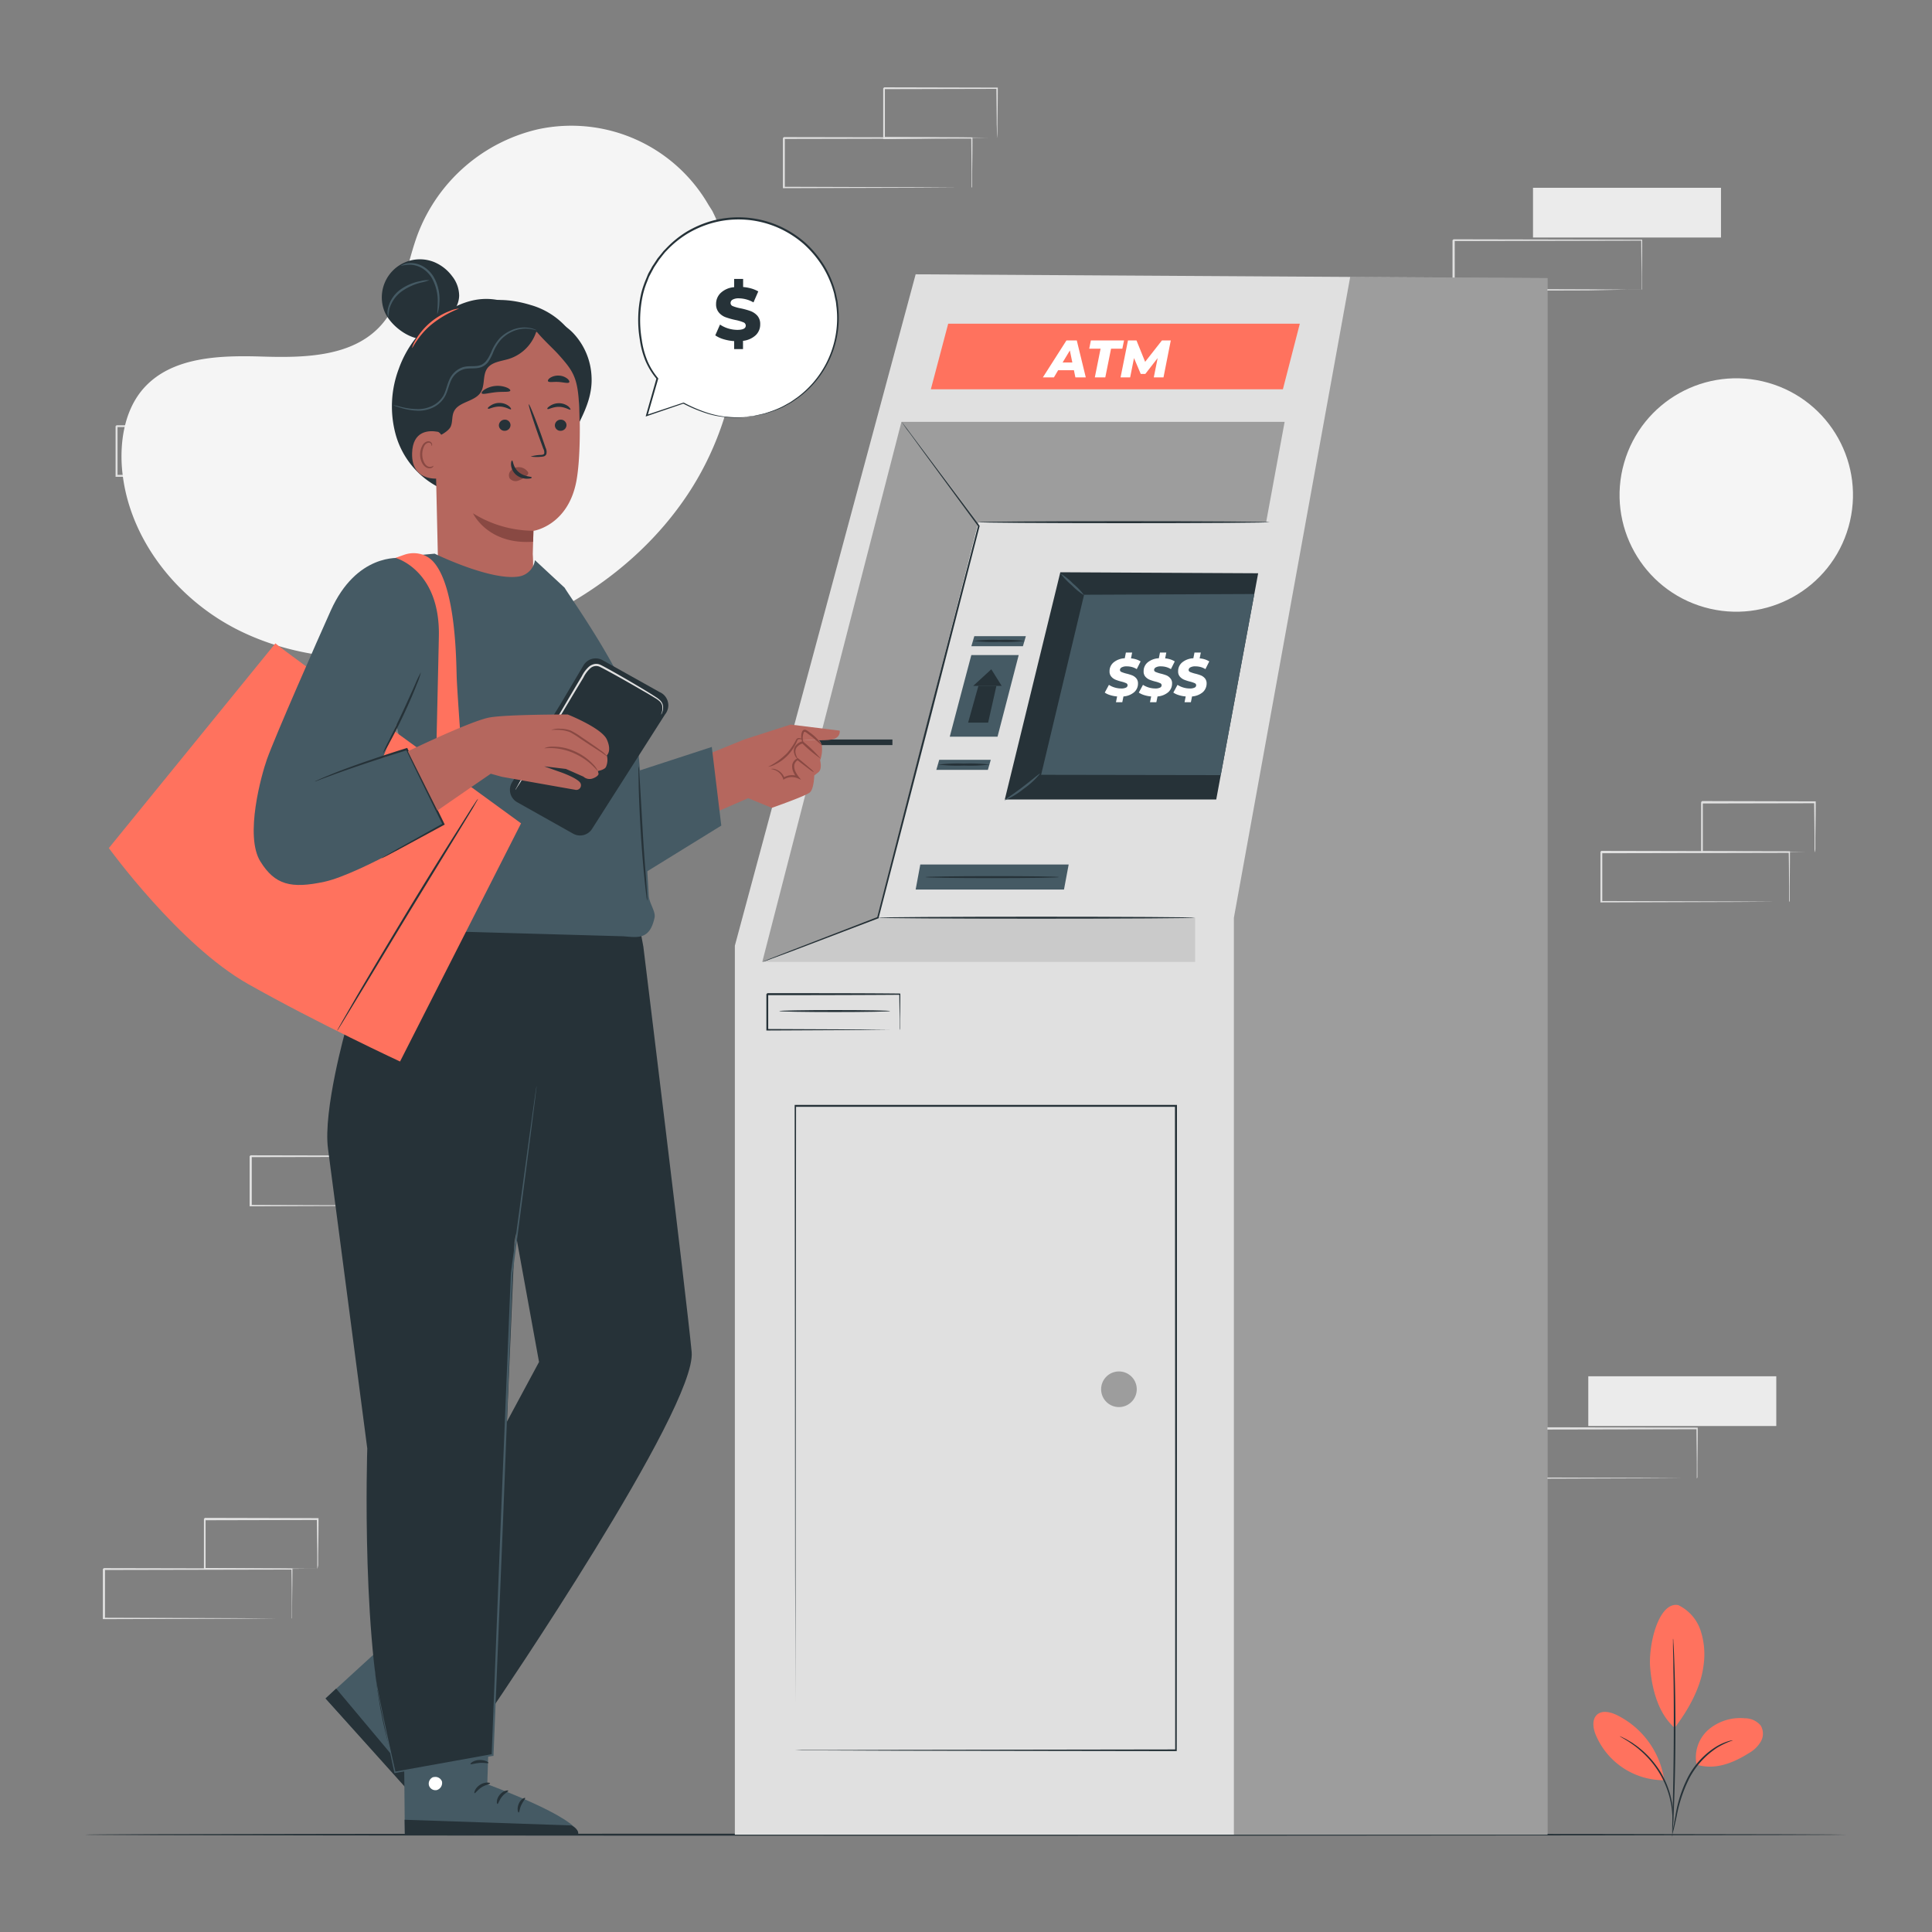 <svg xmlns="http://www.w3.org/2000/svg" viewBox="0 0 500 500"><rect x="0" y="0" width="500" height="500" fill="#808080" stroke="none"/><g id="background-complete"><path d="M463,233.44s0-.09,0-.24l0-.66c0-.6,0-1.45,0-2.53,0-2.22,0-5.41-.08-9.44l.15.15-48.65.1.25-.25h0v3.27c0,1.09,0,2.17,0,3.25v6.33l-.24-.24,34.67.11,10.23.07,2.77,0h.72l.26,0h-.22l-.7,0-2.71,0-10.18.07-34.84.11h-.24v-.24q0-3.1,0-6.33v-6.52h0l.25-.25,48.65.1h.15v.15c0,4.06-.06,7.29-.08,9.53,0,1.07,0,1.9,0,2.5v.63A.85.85,0,0,1,463,233.44Z" style="fill:#e0e0e0"></path><path d="M469.6,220.57a1.41,1.41,0,0,1,0-.25c0-.18,0-.41,0-.68,0-.63,0-1.49,0-2.58,0-2.26-.06-5.44-.1-9.36l.18.18-29.23.06.24-.24h0v6.61c0,2.15,0,4.24,0,6.24l-.23-.24,20.91.11,6.09.07,1.64,0,.59,0a3.28,3.28,0,0,1-.53,0l-1.6,0-6,.06-21.07.11h-.24v-.24c0-2,0-4.09,0-6.24v-6.61h0l.25-.25,29.23.07h.18v.18c0,4-.08,7.19-.1,9.47,0,1.07,0,1.92,0,2.54S469.61,220.58,469.6,220.57Z" style="fill:#e0e0e0"></path><rect x="50.68" y="96.72" width="48.65" height="12.87" style="fill:#ebebeb"></rect><path d="M78.76,123.15a1,1,0,0,1,0-.23v-.66c0-.61,0-1.45,0-2.53,0-2.23,0-5.42-.08-9.45l.15.15-48.65.1c.11-.11-.25.25.24-.25h0v12.85l-.24-.24,34.67.11,10.23.07,2.77,0,.72,0h.26l-.23,0h-.69l-2.71,0L65,123.29l-34.84.11h-.25V110.3h0c.5-.49.14-.14.25-.25l48.65.1h.15v.15c0,4.07-.06,7.29-.08,9.54,0,1.06,0,1.9,0,2.49,0,.26,0,.47,0,.64A1.23,1.23,0,0,1,78.76,123.15Z" style="fill:#e0e0e0"></path><rect x="85.42" y="285.66" width="48.65" height="12.87" style="fill:#ebebeb"></rect><path d="M113.5,312.09a1.17,1.17,0,0,1,0-.23v-.66c0-.61,0-1.45,0-2.54,0-2.22-.05-5.41-.08-9.44l.15.15-48.65.1c.11-.11-.25.24.24-.25h0v12.85l-.25-.24,34.68.11,10.23.07,2.77,0h.72l.26,0-.23,0h-.69l-2.72,0-10.18.07-34.84.11H64.6V299.24h0l.25-.25,48.65.1h.15v.15c0,4.06-.07,7.29-.09,9.53,0,1.07,0,1.9,0,2.5,0,.26,0,.47,0,.64A1.39,1.39,0,0,1,113.5,312.09Z" style="fill:#e0e0e0"></path><rect x="411.05" y="356.18" width="48.65" height="12.87" style="fill:#ebebeb"></rect><path d="M439.13,382.61a2.07,2.07,0,0,1,0-.23l0-.66c0-.61,0-1.45,0-2.53,0-2.23-.05-5.42-.09-9.45l.15.15-48.65.1.25-.25h0v6.52c0,2.15,0,4.26,0,6.33l-.24-.24,34.67.11,10.24.07,2.76,0,.73,0h.25s-.07,0-.22,0h-.7l-2.71,0-10.18.06-34.84.12h-.24v-.25q0-3.11,0-6.33v-6.52h0l.25-.25,48.65.1h.16v.15c0,4.07-.06,7.29-.08,9.54,0,1.06,0,1.9,0,2.49,0,.26,0,.47,0,.64S439.14,382.62,439.13,382.61Z" style="fill:#e0e0e0"></path><path d="M251.44,48.58a1,1,0,0,1,0-.23v-.66c0-.61,0-1.45,0-2.53,0-2.22-.05-5.42-.08-9.45l.15.15-48.65.1.25-.25h0V48.58l-.24-.24,34.67.11,10.23.07,2.77,0,.72,0h.26s-.07,0-.23,0l-.69,0-2.71,0-10.18.07-34.84.11h-.25V35.72h0l.25-.24,48.65.09h.15v.15c0,4.07-.06,7.29-.08,9.54,0,1.07,0,1.9,0,2.5l0,.63A1.23,1.23,0,0,1,251.44,48.58Z" style="fill:#e0e0e0"></path><path d="M258,35.71a.68.68,0,0,1,0-.24c0-.19,0-.41,0-.68,0-.64,0-1.5-.05-2.58,0-2.26-.05-5.45-.09-9.37L258,23l-29.23.07c-.23.22.3-.3.24-.25h0v6.62c0,2.16,0,4.24,0,6.24l-.24-.23,20.92.11,6.09.06,1.64,0,.59,0a3.43,3.43,0,0,1-.53,0l-1.6,0-6,.07L228.8,36h-.23v-.24c0-2,0-4.08,0-6.24V22.85h0l.25-.25,29.23.07h.18v.18c0,4-.07,7.19-.09,9.47,0,1.07,0,1.92-.05,2.54A8.58,8.58,0,0,1,258,35.71Z" style="fill:#e0e0e0"></path><path d="M75.51,418.93a2.07,2.07,0,0,1,0-.23l0-.66c0-.61,0-1.45,0-2.54,0-2.22,0-5.41-.09-9.44l.15.15-48.65.1.25-.25h0v6.52q0,3.22,0,6.33l-.24-.24,34.67.11,10.24.07,2.76,0,.73,0h.25s-.07,0-.22,0H74.6l-2.72,0-10.18.07-34.84.11h-.24V412.6c0-1.07,0-2.16,0-3.25v-3.27h0l.25-.25,48.65.1h.16v.15c0,4.07-.07,7.29-.09,9.53,0,1.07,0,1.91,0,2.5l0,.64C75.52,418.87,75.52,418.94,75.51,418.93Z" style="fill:#e0e0e0"></path><path d="M82.11,406.06s0-.09,0-.24,0-.41,0-.69c0-.63,0-1.49,0-2.58,0-2.25-.06-5.44-.1-9.36l.18.18-29.23.07.25-.25h0v3.33c0,1.11,0,2.2,0,3.28,0,2.15,0,4.24,0,6.24l-.23-.24,20.91.12,6.09.06,1.64,0,.59,0a3.28,3.28,0,0,1-.53,0l-1.59,0-6,.06-21.07.12h-.24v-.24c0-2,0-4.09,0-6.24v-6.61h0l.25-.25,29.23.07h.18v.18c0,4-.07,7.19-.1,9.47,0,1.07,0,1.92,0,2.54A6.65,6.65,0,0,1,82.11,406.06Z" style="fill:#e0e0e0"></path><rect x="396.74" y="48.6" width="48.65" height="12.87" style="fill:#ebebeb"></rect><path d="M424.82,75a1,1,0,0,1,0-.23v-.66c0-.61,0-1.45,0-2.54,0-2.22-.05-5.41-.08-9.44l.15.15-48.65.1c.11-.11-.25.24.24-.25h0V75l-.24-.24,34.67.11,10.23.07,2.77,0h.72l.26,0a.94.94,0,0,1-.23,0h-.69l-2.72,0L411,75.16l-34.84.11h-.25V62.18h0l.25-.25,48.65.1H425v.15c0,4.06-.07,7.29-.08,9.53,0,1.07,0,1.9,0,2.5,0,.26,0,.47,0,.64A1.23,1.23,0,0,1,424.82,75Z" style="fill:#e0e0e0"></path></g><g id="background-simple"><path d="M184.35,54.59l-1-1.58a41,41,0,0,0-44-19.58A43.87,43.87,0,0,0,108.11,60.6c-3,8-3.81,17.18-9.45,23.52-7.34,8.24-19.81,8.5-30.77,8.16s-23.43,0-30.73,8.23c-4.58,5.18-6,12.56-5.67,19.5,1,18.38,13.79,34.82,30.08,43s35.48,8.91,53.31,5.31c25-5,48.73-18.86,63-40.22S195.78,77.64,184.35,54.59Z" style="fill:#f5f5f5"></path><circle cx="449.32" cy="128.1" r="30.2" transform="translate(203.19 525.23) rotate(-74.12)" style="fill:#f5f5f5"></circle></g><g id="Floor"><path d="M478,474.81c0,.15-102.09.27-228,.27S22,475,22,474.81s102.06-.26,228-.26S478,474.67,478,474.81Z" style="fill:#263238"></path></g><g id="Machine"><polygon points="236.97 70.99 190.18 244.75 190.18 474.81 400.48 474.81 400.48 71.98 236.97 70.99" style="fill:#e0e0e0"></polygon><polygon points="197.28 248.93 233.29 109.18 253.21 135.23 227.16 237.5 197.28 248.93" style="fill:#e0e0e0"></polygon><polygon points="233.29 109.18 332.46 109.18 327.68 135.12 253.21 135.23 233.29 109.18" style="fill:#e0e0e0"></polygon><g style="opacity:0.3"><polygon points="197.28 248.93 233.29 109.18 253.21 135.23 227.16 237.5 197.28 248.93"></polygon></g><g style="opacity:0.3"><polygon points="233.29 109.18 332.46 109.18 327.68 135.12 253.21 135.23 233.29 109.18"></polygon></g><polygon points="227.16 237.5 309.25 237.5 327.68 135.12 253.21 135.23 227.16 237.5" style="fill:#e0e0e0"></polygon><polygon points="197.28 248.93 309.3 248.93 309.3 237.5 227.16 237.5 197.28 248.93" style="fill:#e0e0e0"></polygon><path d="M205.78,452.91l1.78,0,5.16,0,19.73-.05,71.89-.11-.2.2c0-44.9,0-103.23-.06-166.77h0l.26.26-98.56,0,.24-.24c-.05,48.88-.09,90.55-.12,120,0,14.74-.05,26.42-.06,34.43,0,4,0,7.08,0,9.17,0,1,0,1.83,0,2.37s0,.81,0,.81,0-.26,0-.78,0-1.32,0-2.34c0-2.08,0-5.15,0-9.12,0-8,0-19.66-.06-34.38,0-29.49-.07-71.21-.12-120.16v-.25H304.6v.26h0c0,63.54,0,121.87-.06,166.77v.21h-.2l-72-.11L212.64,453l-5.13,0Z" style="fill:#263238"></path><g style="opacity:0.3"><polygon points="319.33 474.81 319.33 237.5 349.43 71.67 400.48 71.98 400.48 474.81 319.33 474.81"></polygon></g><polygon points="240.9 100.75 245.39 83.78 336.39 83.78 332.01 100.75 240.9 100.75" style="fill:#FF725E"></polygon><path d="M197.28,248.93s.18-.09.53-.23l1.55-.63,6-2.34,21.77-8.42-.12.14c3.56-13.91,8.17-31.87,13.19-51.43,4.89-18.89,9.39-36.29,12.93-50l0,.17-14.45-19.65c-1.7-2.33-3-4.16-4-5.42-.43-.61-.77-1.09-1-1.43s-.33-.5-.33-.5.14.15.38.46.62.8,1.07,1.4l4,5.35L253.46,136l.06.07,0,.1c-3.51,13.7-8,31.11-12.83,50-5.06,19.55-9.7,37.5-13.3,51.4l0,.1-.1,0L205.4,246l-6,2.23-1.57.57C197.47,248.88,197.28,248.93,197.28,248.93Z" style="fill:#263238"></path><path d="M251.38,169.53c-.3,1.05-5.58,21.12-5.58,21.12h12.36l5.48-21.12Z" style="fill:#455a64"></path><polygon points="264.73 167.24 251.39 167.24 252.15 164.64 265.49 164.64 264.73 167.24" style="fill:#455a64"></polygon><path d="M265.21,165.87a43.48,43.48,0,0,1-6.67.26,43.59,43.59,0,0,1-6.67-.26,43.59,43.59,0,0,1,6.67-.26A43.48,43.48,0,0,1,265.21,165.87Z" style="fill:#263238"></path><polygon points="255.66 199.24 242.32 199.24 243.07 196.64 256.41 196.64 255.66 199.24" style="fill:#455a64"></polygon><path d="M256.14,197.87a42.11,42.11,0,0,1-6.67.26,42,42,0,0,1-6.67-.26,43.48,43.48,0,0,1,6.67-.26A43.59,43.59,0,0,1,256.14,197.87Z" style="fill:#263238"></path><polygon points="275.36 230.21 236.97 230.21 238.17 223.74 276.57 223.74 275.36 230.21" style="fill:#455a64"></polygon><path d="M274.07,227c0,.14-7.75.26-17.3.26s-17.31-.12-17.31-.26,7.75-.26,17.31-.26S274.07,226.83,274.07,227Z" style="fill:#263238"></path><polygon points="251.87 177.5 259.23 177.5 256.55 173.21 251.87 177.5" style="fill:#263238"></polygon><path d="M253.21,177.5s-2.66,9.51-2.66,9.51h5.18l2.14-9.51Z" style="fill:#263238"></path><polygon points="274.41 148.1 260.04 206.91 314.76 206.91 325.61 148.36 274.41 148.1" style="fill:#263238"></polygon><polygon points="280.56 153.92 269.44 200.52 315.93 200.6 324.61 153.73 280.56 153.92" style="fill:#455a64"></polygon><path d="M274.53,148.46a16.29,16.29,0,0,1,3.2,2.6,16.59,16.59,0,0,1,2.84,3,16.75,16.75,0,0,1-3.2-2.6A17.1,17.1,0,0,1,274.53,148.46Z" style="fill:#455a64"></path><path d="M269.17,200.21a20.55,20.55,0,0,1-4.24,3.93,20.29,20.29,0,0,1-4.94,3c-.08-.13,2.1-1.51,4.62-3.43S269.06,200.1,269.17,200.21Z" style="fill:#455a64"></path><g style="opacity:0.1"><polygon points="197.28 248.93 309.3 248.93 309.3 237.5 227.16 237.5 197.28 248.93"></polygon></g><path d="M290.24,173.91a8.42,8.42,0,0,0,1.24.41,11.62,11.62,0,0,1,1.54.47,2.73,2.73,0,0,1,1.05.76,2,2,0,0,1,.44,1.32,2.92,2.92,0,0,1-1,2.28,4.82,4.82,0,0,1-2.76,1.09l-.3,1.49h-1.64l.3-1.49a7.85,7.85,0,0,1-1.81-.35,4.86,4.86,0,0,1-1.39-.65l1.08-2a5.5,5.5,0,0,0,1.54.7,5.76,5.76,0,0,0,1.64.24,2.69,2.69,0,0,0,1.22-.22.7.7,0,0,0,.43-.62.6.6,0,0,0-.39-.54,7.19,7.19,0,0,0-1.23-.41,11.67,11.67,0,0,1-1.54-.5,2.92,2.92,0,0,1-1.06-.78,2,2,0,0,1-.45-1.36,2.92,2.92,0,0,1,1.06-2.33,4.87,4.87,0,0,1,2.88-1.06l.29-1.48H293l-.3,1.51a5.55,5.55,0,0,1,2.49.78l-1,2a4.66,4.66,0,0,0-1.22-.54,5.41,5.41,0,0,0-1.39-.18,2.53,2.53,0,0,0-1.27.26.8.8,0,0,0-.47.67A.6.6,0,0,0,290.24,173.91Z" style="fill:#fff"></path><path d="M299.1,173.91a8.64,8.64,0,0,0,1.25.41,12.1,12.1,0,0,1,1.54.47,2.77,2.77,0,0,1,1,.76,1.9,1.9,0,0,1,.44,1.32,3,3,0,0,1-1,2.28,4.88,4.88,0,0,1-2.76,1.09l-.31,1.49h-1.64l.3-1.49a8,8,0,0,1-1.81-.35,5.14,5.14,0,0,1-1.39-.65l1.08-2a6,6,0,0,0,3.19.94,2.67,2.67,0,0,0,1.21-.22.68.68,0,0,0,.43-.62.6.6,0,0,0-.39-.54,7,7,0,0,0-1.22-.41,11.87,11.87,0,0,1-1.55-.5,3,3,0,0,1-1.06-.78,2,2,0,0,1-.44-1.36,2.94,2.94,0,0,1,1.05-2.33,4.9,4.9,0,0,1,2.89-1.06l.29-1.48h1.64l-.3,1.51a5.55,5.55,0,0,1,2.49.78l-1,2a4.88,4.88,0,0,0-1.23-.54,5.35,5.35,0,0,0-1.39-.18,2.49,2.49,0,0,0-1.26.26.78.78,0,0,0-.47.67A.6.6,0,0,0,299.1,173.91Z" style="fill:#fff"></path><path d="M308,173.91a8.42,8.42,0,0,0,1.24.41,11.62,11.62,0,0,1,1.54.47,2.73,2.73,0,0,1,1.05.76,2,2,0,0,1,.44,1.32,3,3,0,0,1-1,2.28,4.88,4.88,0,0,1-2.77,1.09l-.3,1.49h-1.64l.3-1.49a7.85,7.85,0,0,1-1.81-.35,5,5,0,0,1-1.39-.65l1.08-2a5.63,5.63,0,0,0,1.54.7,5.78,5.78,0,0,0,1.65.24,2.67,2.67,0,0,0,1.21-.22.68.68,0,0,0,.43-.62.6.6,0,0,0-.39-.54,7.19,7.19,0,0,0-1.23-.41,11.67,11.67,0,0,1-1.54-.5,3,3,0,0,1-1.06-.78,2,2,0,0,1-.45-1.36,2.92,2.92,0,0,1,1.06-2.33,4.87,4.87,0,0,1,2.88-1.06l.29-1.48h1.64l-.3,1.51a5.5,5.5,0,0,1,2.49.78l-1,2a4.66,4.66,0,0,0-1.22-.54,5.41,5.41,0,0,0-1.39-.18,2.53,2.53,0,0,0-1.27.26.8.8,0,0,0-.47.67A.6.6,0,0,0,308,173.91Z" style="fill:#fff"></path><path d="M277.93,95.81h-4.08l-1.1,1.86h-2.86L276,88.1h2.67L281,97.67h-2.69Zm-.41-2-.64-3.11L275,93.82Z" style="fill:#fff"></path><path d="M284.83,90.24h-2.94l.43-2.14h8.58l-.44,2.14h-2.92l-1.49,7.43h-2.71Z" style="fill:#fff"></path><path d="M303,88.1l-1.89,9.57h-2.51l1-5-3.19,4.1h-1.19l-1.74-4.1-1,5H290l1.92-9.57h2.2l2.24,5.54,4.35-5.54Z" style="fill:#fff"></path><g style="opacity:0.3"><path d="M294.19,359.54a4.61,4.61,0,1,1-4.61-4.61A4.6,4.6,0,0,1,294.19,359.54Z"></path></g><path d="M309.25,237.5c0,.14-18.34.26-41,.26s-41-.12-41-.26,18.34-.26,41-.26S309.25,237.36,309.25,237.5Z" style="fill:#263238"></path><path d="M328.62,135.14c0,.14-16.88.26-37.71.26s-37.72-.12-37.72-.26,16.88-.26,37.72-.26S328.62,135,328.62,135.14Z" style="fill:#263238"></path><path d="M232.82,266.58a5.81,5.81,0,0,1,0-.65c0-.46,0-1.07,0-1.84,0-1.62-.05-3.92-.08-6.8l.15.16c-7.84.06-20.31.1-34.33.1.11-.11-.27.26.25-.26h0v9.27l-.26-.25,24.45.11,7.23.08,2,0,.7,0a5.13,5.13,0,0,1-.63,0l-1.91,0-7.17.07-24.63.12h-.25V262c0-.78,0-1.56,0-2.35v-2.36h0c.52-.52.15-.14.27-.26,14,0,26.49,0,34.33.1H233v.15c0,2.92-.06,5.25-.08,6.9,0,.75,0,1.35,0,1.8A2.27,2.27,0,0,1,232.82,266.58Z" style="fill:#263238"></path><path d="M230.38,261.66c0,.14-6.43.26-14.37.26s-14.36-.12-14.36-.26,6.43-.26,14.36-.26S230.38,261.51,230.38,261.66Z" style="fill:#263238"></path></g><g id="speech-bubble"><path d="M192.62,107.93c-6.06.35-10.15-.77-15.77-3.66l-9.5,3.22,2.74-9.6c-3.42-4.1-4.32-8.44-4.65-14.18a25.74,25.74,0,1,1,27.18,24.22Z" style="fill:#fff"></path><path d="M192.62,107.93a2.3,2.3,0,0,1,.45-.08l1.29-.17c.29,0,.61-.06,1-.12l1.13-.25,1.33-.3,1.46-.48a25.82,25.82,0,0,0,3.35-1.39l1.8-1c.62-.37,1.21-.83,1.85-1.26A25.51,25.51,0,0,0,216.64,83a25.32,25.32,0,0,0-.15-3.47c-.09-.59-.1-1.18-.24-1.77s-.25-1.17-.37-1.77A26.08,26.08,0,0,0,213,69.15a27.25,27.25,0,0,0-5-6,26.35,26.35,0,0,0-6.92-4.34,25.55,25.55,0,0,0-16.88-1.06,26.33,26.33,0,0,0-6.29,2.73,25.76,25.76,0,0,0-5.22,4.21l-.58.6-.52.64-1,1.28-.91,1.36-.44.67-.38.72c-.26.47-.51.95-.76,1.42s-.41,1-.61,1.47a23.31,23.31,0,0,0-1,3,30.15,30.15,0,0,0-.41,12,22.24,22.24,0,0,0,1.43,5.43,17.78,17.78,0,0,0,2.76,4.54l.08.09,0,.1c-1,3.44-1.91,6.63-2.77,9.6l-.24-.23,9.51-3.18.06,0,.06,0a37.82,37.82,0,0,0,6.37,2.7,24.31,24.31,0,0,0,5,1c1.4.12,2.47.11,3.2.11h.82a1.16,1.16,0,0,1,.28,0,23.33,23.33,0,0,1-4.31,0,23.6,23.6,0,0,1-5.09-.91,38.23,38.23,0,0,1-6.44-2.66h.12l-9.49,3.24-.33.12.09-.35q1.26-4.44,2.72-9.6l0,.19a18.62,18.62,0,0,1-2.86-4.64,22.86,22.86,0,0,1-1.47-5.53A30.79,30.79,0,0,1,166,75.68a25.78,25.78,0,0,1,1-3c.21-.5.42-1,.62-1.51s.52-1,.77-1.45l.39-.73.46-.69c.3-.46.61-.92.91-1.39l1.06-1.3.53-.66.59-.6A26.56,26.56,0,0,1,177.65,60a27.37,27.37,0,0,1,6.41-2.79,26,26,0,0,1,17.23,1.11,26.68,26.68,0,0,1,7.05,4.43,27.69,27.69,0,0,1,5.09,6.15,26.37,26.37,0,0,1,2.89,7c.13.61.25,1.21.38,1.8s.15,1.21.23,1.8a25.7,25.7,0,0,1-10.52,23.59c-.65.43-1.25.89-1.88,1.25l-1.83,1a27.16,27.16,0,0,1-3.4,1.35l-1.48.46-1.33.28-1.15.23c-.35,0-.68.07-1,.1l-1.31.11A2.49,2.49,0,0,1,192.62,107.93Z" style="fill:#263238"></path><path d="M195.62,86.71a5.74,5.74,0,0,1-3.33,1.5v2.14H190V88.28a12,12,0,0,1-2.74-.49,7.68,7.68,0,0,1-2.15-1L186.34,84a7.82,7.82,0,0,0,2.1,1,8.22,8.22,0,0,0,2.36.37c1.47,0,2.2-.37,2.2-1.1a.9.9,0,0,0-.63-.86,10.6,10.6,0,0,0-2-.59,19.31,19.31,0,0,1-2.55-.71,4.19,4.19,0,0,1-1.76-1.21,3.25,3.25,0,0,1-.74-2.24,3.89,3.89,0,0,1,1.2-2.85A5.72,5.72,0,0,1,190,74.32V72.19h2.32v2.09a11.08,11.08,0,0,1,2.11.38,8.07,8.07,0,0,1,1.81.76L195,78.26a7.85,7.85,0,0,0-3.75-1.05,3.19,3.19,0,0,0-1.66.34,1,1,0,0,0-.52.88.87.87,0,0,0,.62.81,10.75,10.75,0,0,0,2,.56,19.07,19.07,0,0,1,2.56.71A4.55,4.55,0,0,1,196,81.7a3.25,3.25,0,0,1,.74,2.24A3.82,3.82,0,0,1,195.62,86.71Z" style="fill:#263238"></path></g><g id="Plant"><path d="M434.3,415.39a11.18,11.18,0,0,1,5.81,6.59,19.78,19.78,0,0,1,.78,8.92c-.66,5.79-3.95,11.63-7.49,16.26-4.88-4.25-6-11.68-6.33-15.48-.53-6,2.17-17.19,7.23-16.29" style="fill:#FF725E"></path><path d="M439.07,456.72a9.58,9.58,0,0,1,3.09-9.1,12.69,12.69,0,0,1,9.38-2.93,5.34,5.34,0,0,1,4.11,1.85,4.08,4.08,0,0,1,.06,4.15,8.24,8.24,0,0,1-3.07,3c-4.22,2.65-8.8,4.44-13.57,3" style="fill:#FF725E"></path><path d="M432.81,474.47a6.81,6.81,0,0,1,.18-1.19c.15-.83.35-1.91.59-3.21a33.49,33.49,0,0,1,3.32-10.27,20.54,20.54,0,0,1,7.37-7.84,14,14,0,0,1,3-1.33c.37-.12.67-.17.87-.22a1,1,0,0,1,.31,0,21,21,0,0,0-4,1.85,21.3,21.3,0,0,0-7.16,7.78,36.36,36.36,0,0,0-3.39,10.13c-.3,1.35-.54,2.44-.72,3.19A5.93,5.93,0,0,1,432.81,474.47Z" style="fill:#263238"></path><path d="M433,424.08a3.65,3.65,0,0,1,.06.52c0,.39.05.88.08,1.5.07,1.29.15,3.17.22,5.49.16,4.64.27,11.05.24,18.13s-.2,13.5-.39,18.14c-.1,2.32-.19,4.2-.27,5.49,0,.61-.08,1.11-.1,1.49a2,2,0,0,1-.07.52,3,3,0,0,1,0-.52c0-.39,0-.88,0-1.5,0-1.35.07-3.21.13-5.49.11-4.64.24-11.05.27-18.13s0-13.48-.11-18.12c0-2.28-.07-4.15-.09-5.5,0-.61,0-1.11,0-1.49A1.8,1.8,0,0,1,433,424.08Z" style="fill:#263238"></path><path d="M430.63,460.24a22.39,22.39,0,0,0-12.23-16.4c-1.63-.78-3.76-1.29-5.09-.08s-1.05,3.39-.39,5.08a19.13,19.13,0,0,0,17.59,11.88" style="fill:#FF725E"></path><path d="M419.19,449.33a7.36,7.36,0,0,1,1,.45,10.93,10.93,0,0,1,1.17.63c.43.27,1,.54,1.48.93a17.25,17.25,0,0,1,1.71,1.28,22.21,22.21,0,0,1,1.81,1.65,24.78,24.78,0,0,1,3.44,4.42,24,24,0,0,1,2.27,5.13,19.89,19.89,0,0,1,.57,2.38,18.11,18.11,0,0,1,.3,2.11,16.12,16.12,0,0,1,.08,1.76,10.53,10.53,0,0,1,0,1.32,5.24,5.24,0,0,1-.13,1.13c-.09,0,.07-1.61-.21-4.17a17.92,17.92,0,0,0-.34-2.08,21.08,21.08,0,0,0-.6-2.33,23.7,23.7,0,0,0-5.62-9.4,24,24,0,0,0-1.76-1.65c-.56-.51-1.13-.92-1.65-1.31C420.62,450.08,419.15,449.41,419.19,449.33Z" style="fill:#263238"></path></g><g id="Character"><path d="M110.86,415.23,84.25,439.56l30.11,33.26c3-3.07-6.2-26.05-6.2-26.05l16.62-16.08Z" style="fill:#455a64"></path><path d="M100.29,435.18a1.84,1.84,0,0,0-2.4.47,1.76,1.76,0,0,0,.44,2.38,1.92,1.92,0,0,0,2.54-.51,1.82,1.82,0,0,0-.73-2.42" style="fill:#fff"></path><path d="M84.25,439.56,87,437l27.73,33.09s.68,2.07-.52,2.84Z" style="fill:#263238"></path><path d="M108.82,447.16c-.17.14-1-.61-2.22-.93s-2.32-.14-2.39-.34,1.09-.82,2.59-.4S109,447.06,108.82,447.16Z" style="fill:#fff"></path><path d="M110.53,452c-.12.18-1-.27-2.22-.2s-2.06.57-2.2.4.61-1.1,2.09-1.15S110.68,451.81,110.53,452Z" style="fill:#fff"></path><path d="M108.15,457.71c-.2-.14.28-1,1.71-1.46,1.26-.4,2.31.05,2.23.24s-1,.15-2,.49S108.31,457.86,108.15,457.71Z" style="fill:#fff"></path><path d="M112.47,443.32c-.21.06-.66-.89-1.55-1.75s-1.83-1.31-1.77-1.52,1.26-.05,2.3,1S112.67,443.28,112.47,443.32Z" style="fill:#fff"></path><path d="M115.7,439c-.06.06-.75-.49-1.5-1.67a10.33,10.33,0,0,1-1-2.23,9.82,9.82,0,0,1-.36-1.42,2.78,2.78,0,0,1-.06-.85.94.94,0,0,1,.79-.86,1.2,1.2,0,0,1,1,.38,2.83,2.83,0,0,1,.48.7,7.94,7.94,0,0,1,.58,1.36,7.62,7.62,0,0,1,.38,2.44,3.79,3.79,0,0,1-.46,2.21c-.12,0,0-.86-.08-2.18a9.32,9.32,0,0,0-.5-2.25,8.86,8.86,0,0,0-.57-1.22c-.23-.43-.5-.74-.74-.69s-.12,0-.15.21a2.09,2.09,0,0,0,.05.63,10.39,10.39,0,0,0,.29,1.33,12.32,12.32,0,0,0,.84,2.17A15.28,15.28,0,0,1,115.7,439Z" style="fill:#fff"></path><path d="M115.28,439c-.08,0,.21-.88,1.21-1.9a7.32,7.32,0,0,1,2-1.42,7.11,7.11,0,0,1,1.39-.49,1.89,1.89,0,0,1,1.81.3,1,1,0,0,1,.16,1.12,2.79,2.79,0,0,1-.46.72,5.11,5.11,0,0,1-3.48,1.86,3,3,0,0,1-2.22-.43,20,20,0,0,0,2.14-.1,5,5,0,0,0,3-1.79c.3-.37.47-.76.31-.86a1.26,1.26,0,0,0-1.07-.09,8.32,8.32,0,0,0-1.28.4,8.45,8.45,0,0,0-2,1.18C115.83,438.29,115.38,439,115.28,439Z" style="fill:#fff"></path><path d="M104.43,438.68l.34,36.06,44.86-.19c-.28-4.29-23.52-12.79-23.52-12.79l.73-23.11Z" style="fill:#455a64"></path><path d="M112.22,459.87A1.83,1.83,0,0,0,111,462a1.74,1.74,0,0,0,2.06,1.26,1.91,1.91,0,0,0,1.32-2.22,1.82,1.82,0,0,0-2.29-1.08" style="fill:#fff"></path><path d="M104.77,474.81l-.06-3.86,43.15,1.47s2,.87,1.77,2.28Z" style="fill:#263238"></path><path d="M126.83,461.53c0,.22-1.1.32-2.17,1s-1.65,1.63-1.85,1.55.12-1.36,1.43-2.19S126.88,461.33,126.83,461.53Z" style="fill:#263238"></path><path d="M131.55,463.45c0,.22-.9.59-1.64,1.52s-.95,1.91-1.17,1.9-.36-1.24.58-2.38S131.54,463.24,131.55,463.45Z" style="fill:#263238"></path><path d="M134.24,469.07c-.2.05-.51-1,0-2.24s1.58-1.69,1.67-1.51-.53.83-1,1.82S134.46,469.05,134.24,469.07Z" style="fill:#263238"></path><path d="M126.41,456.24c-.09.2-1.09-.1-2.33,0s-2.2.49-2.32.3.81-1,2.27-1.06S126.52,456.07,126.41,456.24Z" style="fill:#263238"></path><path d="M103.38,233s-2.86,10.06-3.19,10.78c-2.94,6.52-10.71,22.64-10.71,22.64s-5.91,21-4.59,30.88,10.16,77.56,10.16,77.56-1.74,53.64,5.82,77.51l1.4,6.33,25.29-4.49h0l5.61-132.79,15.43-87.79Z" style="fill:#263238"></path><path d="M166.5,245S177.62,335.42,179,349.88s-51.14,91.55-51.14,91.55l-22.14-26.16,33.78-62.79-11.38-62.55,15-56.43,21.29.25Z" style="fill:#263238"></path><path d="M97,432.05a16.53,16.53,0,0,0,.18,1.84c.16,1.21.45,3,.87,5.28.84,4.58,2.21,11.22,4,19.52l0,.17.17,0,25.3-4.43.2,0v-.19c.71-17.36,1.55-38.11,2.45-60.36.93-23.94,1.8-46.14,2.51-64.35v0c1.89-14.63,3.46-26.73,4.56-35.2.53-4.2.94-7.5,1.23-9.78.13-1.11.23-2,.31-2.57s.08-.88.08-.88-.07.29-.16.87-.21,1.46-.37,2.56c-.32,2.27-.77,5.57-1.36,9.77-1.14,8.46-2.78,20.55-4.76,35.17h0c-.74,18.21-1.64,40.41-2.61,64.35-.87,22.25-1.68,43-2.36,60.36l.2-.23-25.28,4.55.21.14c-1.88-8.29-3.3-14.92-4.2-19.48-.45-2.29-.78-4.05-1-5.25-.1-.6-.16-1.06-.2-1.36A4.57,4.57,0,0,0,97,432.05Z" style="fill:#455a64"></path><path d="M118.83,76.52A8.26,8.26,0,0,0,117,71.46a11.09,11.09,0,0,0-4.75-3.68,9.86,9.86,0,0,0-12.9,12.4c1.22,3.54,5.68,7.14,9.4,7.51l5.62-4.27C116.71,81.84,118.77,79.38,118.83,76.52Z" style="fill:#263238"></path><path d="M103.72,68.83s.2-.2.66-.39a5.15,5.15,0,0,1,2.1-.36,6.6,6.6,0,0,1,3,.85,7.72,7.72,0,0,1,2.75,2.73,11.55,11.55,0,0,1,1.47,6.75,9,9,0,0,1-.51,2.82c-.1,0,.07-1.1.09-2.83A12.08,12.08,0,0,0,111.78,72a7.48,7.48,0,0,0-2.52-2.57,6.64,6.64,0,0,0-2.8-.91A8.61,8.61,0,0,0,103.72,68.83Z" style="fill:#455a64"></path><path d="M100.49,82.15a4,4,0,0,1-.07-2.37A8.28,8.28,0,0,1,103.54,75a13.1,13.1,0,0,1,5.25-2.25,6.86,6.86,0,0,1,2.34-.24,14.31,14.31,0,0,1-2.25.64,14.85,14.85,0,0,0-5,2.32,8.56,8.56,0,0,0-3.08,4.4A18.9,18.9,0,0,0,100.49,82.15Z" style="fill:#455a64"></path><path d="M128.22,77.54c-5.56-.84-10.4,1.38-15,4.59a27.89,27.89,0,0,0-10,13.28,27.56,27.56,0,0,0-.7,17.46,22,22,0,0,0,11.08,13.28c7.28,3.53,16.49,2.08,22.85-2.91s9.91-13.14,10.08-21.23A26.83,26.83,0,0,0,142,86.18a20.4,20.4,0,0,0-13.77-8.64" style="fill:#263238"></path><path d="M112.79,96.69c.77-2.14.42-4.5.7-6.76.61-5,4.53-9,9.11-11,4.26-1.87,9.52-1.58,14.72,0a19.7,19.7,0,0,1,9.35,5.86,15.57,15.57,0,0,1,3.12,13.92l-25.41-3.23a28.5,28.5,0,0,1-7.59,5.19,5.26,5.26,0,0,1-2.64.47,2.38,2.38,0,0,1-2-1.59C111.9,98.57,112.46,97.62,112.79,96.69Z" style="fill:#263238"></path><path d="M138,85.9,116,91a4.14,4.14,0,0,0-3.79,4.11L113.3,143a14.89,14.89,0,0,0,3.28,9l2.16,2.68c4.93,6.12,14.66,5.32,18.21-1.69a4.84,4.84,0,0,0,.48-1.26,8.52,8.52,0,0,0,.19-1.08,34.41,34.41,0,0,0,.26-7.26c.13-4.27.17-6,.17-6s9-1.31,11.14-13c1.05-5.82,1-15.4.62-23.24C149.51,94,145,85.3,138,85.9Z" style="fill:#b5675e"></path><path d="M146.61,110a1.51,1.51,0,0,1-1.49,1.49,1.43,1.43,0,0,1-1.52-1.39,1.51,1.51,0,0,1,1.48-1.49A1.45,1.45,0,0,1,146.61,110Z" style="fill:#263238"></path><path d="M147.63,106c-.19.19-1.31-.68-2.93-.71s-2.83.76-3,.56.11-.44.64-.81a4.2,4.2,0,0,1,2.4-.69,4,4,0,0,1,2.33.81C147.56,105.59,147.73,106,147.63,106Z" style="fill:#263238"></path><path d="M132.12,110a1.5,1.5,0,0,1-1.48,1.49,1.45,1.45,0,0,1-1.53-1.39,1.52,1.52,0,0,1,1.49-1.49A1.44,1.44,0,0,1,132.12,110Z" style="fill:#263238"></path><path d="M132.24,105.92c-.19.19-1.31-.67-2.93-.7s-2.83.75-3,.55.11-.44.64-.8a4.05,4.05,0,0,1,2.4-.69,3.92,3.92,0,0,1,2.33.8C132.17,105.48,132.34,105.84,132.24,105.92Z" style="fill:#263238"></path><path d="M137.33,118.15a11.06,11.06,0,0,1,2.64-.42c.41,0,.81-.11.88-.39a2.07,2.07,0,0,0-.25-1.23c-.37-1-.75-2.07-1.16-3.18-1.6-4.52-2.76-8.23-2.58-8.3s1.64,3.55,3.25,8.08l1.1,3.19a2.35,2.35,0,0,1,.18,1.63,1,1,0,0,1-.69.59,2.74,2.74,0,0,1-.7.09A10,10,0,0,1,137.33,118.15Z" style="fill:#263238"></path><path d="M138.05,137.36a29.84,29.84,0,0,1-15.64-4.52s3.78,8.21,15.56,7.36Z" style="fill:#894943"></path><path d="M136.56,122.05a2.91,2.91,0,0,0-2.6-1.14,2.65,2.65,0,0,0-1.86,1,1.7,1.7,0,0,0-.17,1.93,2,2,0,0,0,2.12.58,6.22,6.22,0,0,0,2.1-1.2,1.75,1.75,0,0,0,.47-.47.55.55,0,0,0,0-.6" style="fill:#894943"></path><path d="M132.53,119.18c.27,0,.23,1.75,1.71,3s3.36,1.12,3.37,1.37-.42.33-1.22.34a4.43,4.43,0,0,1-2.81-1,3.78,3.78,0,0,1-1.32-2.54C132.21,119.6,132.41,119.16,132.53,119.18Z" style="fill:#263238"></path><path d="M132.06,101.11c-.16.44-1.78.2-3.68.39s-3.46.68-3.71.28c-.1-.2.17-.6.8-1a6.45,6.45,0,0,1,5.63-.5C131.79,100.55,132.14,100.91,132.06,101.11Z" style="fill:#263238"></path><path d="M147.31,98.94c-.29.36-1.4,0-2.75-.09s-2.48.2-2.73-.19c-.12-.19.07-.56.58-.9a3.81,3.81,0,0,1,2.24-.55,3.71,3.71,0,0,1,2.17.78C147.29,98.38,147.44,98.76,147.31,98.94Z" style="fill:#263238"></path><path d="M108.67,93.35c2.17-6.78,12-16.14,19.12-15.64l11.33,6.83a10.92,10.92,0,0,1-7.44,8.35c-2,.61-4.42.77-5.61,2.5s-.52,4.32-1.65,6.13c-1.58,2.52-5.87,2.39-7,5.11-.52,1.19-.25,2.61-.79,3.79-.72,1.57-4.7,3.56-6.35,3s-1.64-3.32-2.18-4.79a7.86,7.86,0,0,1-.23-5.22C108.55,100.12,107.64,96.58,108.67,93.35Z" style="fill:#263238"></path><path d="M115.09,114.85c0-.88-1-3-1.82-3.11-2.3-.41-6.46-.31-6.62,5.55-.22,8,7.87,6.57,7.89,6.34S115,117.87,115.09,114.85Z" style="fill:#b5675e"></path><path d="M112.18,120.53s-.15.1-.39.2a1.37,1.37,0,0,1-1,0c-.84-.33-1.51-1.69-1.51-3.14a4.69,4.69,0,0,1,.44-2,1.64,1.64,0,0,1,1.08-1,.71.71,0,0,1,.81.41c.11.22.05.38.09.4s.18-.13.12-.46a.94.94,0,0,0-.3-.52,1.09,1.09,0,0,0-.77-.22,2,2,0,0,0-1.49,1.2,4.82,4.82,0,0,0-.54,2.22c0,1.62.79,3.15,1.94,3.51a1.48,1.48,0,0,0,1.28-.17C112.16,120.73,112.2,120.55,112.18,120.53Z" style="fill:#894943"></path><path d="M136.75,82.16c.8,3.24,5.82,7.33,8,9.83,4.24,4.76,5.09,6.35,5.24,17.17,1.89-3.77,3.32-7.46,3.1-11.67a17.47,17.47,0,0,0-4.85-11.39,13.58,13.58,0,0,0-11.53-3.94" style="fill:#263238"></path><path d="M101.76,104.85a14.54,14.54,0,0,1,1.77.39,18.21,18.21,0,0,0,4.82.64,8.34,8.34,0,0,0,3.23-.72,6.67,6.67,0,0,0,3-2.5c.79-1.18,1-2.81,1.7-4.37A5.87,5.87,0,0,1,119.88,95c1.62-.43,3.21,0,4.55-.53s2.08-2,2.68-3.31a11.89,11.89,0,0,1,2.23-3.64,9.38,9.38,0,0,1,2.9-2,8.15,8.15,0,0,1,4.88-.64,6.08,6.08,0,0,1,1.31.38,1.59,1.59,0,0,1,.43.21c0,.06-.62-.21-1.76-.36a8.31,8.31,0,0,0-4.72.8,9.08,9.08,0,0,0-2.74,2,11.56,11.56,0,0,0-2.1,3.53,12.52,12.52,0,0,1-1.1,2.07A4,4,0,0,1,124.6,95c-1.53.56-3.13.15-4.59.56a5.35,5.35,0,0,0-3.32,3c-.65,1.43-.9,3.12-1.77,4.42a7,7,0,0,1-3.18,2.63,8.73,8.73,0,0,1-3.38.69,17.07,17.07,0,0,1-4.88-.83c-.56-.17-1-.32-1.29-.43S101.75,104.87,101.76,104.85Z" style="fill:#455a64"></path><path d="M106.63,90.06a7.28,7.28,0,0,1,1-2.2,17.61,17.61,0,0,1,8.85-7.41,7,7,0,0,1,2.34-.59,26.56,26.56,0,0,0-7,4C108.29,86.69,106.79,90.16,106.63,90.06Z" style="fill:#FF725E"></path><polygon points="192.6 191.38 159.64 204.77 160.9 220.79 194.71 206.09 197.65 197.7 192.6 191.38" style="fill:#b5675e"></polygon><polygon points="184.21 193.31 186.67 213.66 165.97 226.44 164.12 199.86 184.21 193.31" style="fill:#455a64"></polygon><path d="M146.14,152.12c.7,1.39,16.43,23.32,18.05,33.56,1.09,6.89,2.86,30.57,3.7,46.08.11,2,1.85,4.13,1.51,5.72-1.23,5.71-4.2,5.16-8.05,4.83l-43-1.22L99.24,243.2l9.57-28.54s-8.26-37.52-9.57-38.68S104.73,144,104.73,144l7.76-.71s14.39,7.05,21.72,5.92a5,5,0,0,0,4.23-4.24Z" style="fill:#455a64"></path><polyline points="211.07 192.83 211.07 191.38 230.96 191.38 230.96 192.83" style="fill:#263238"></polyline><path d="M192.6,191.38l12-3.86,12.71,1.57s.35,1.82-2,2.29-7.76,0-7.76,0-.11,6.16-7.44,7.9l-4.76.58Z" style="fill:#b5675e"></path><path d="M211.79,191.58s.54-.08.9,1.45a7.93,7.93,0,0,1-.45,3.73s.62,2.28-.45,3.1l-1.06.82s-.07,3.46-1.13,4.39-9.85,4-9.85,4l-6.65-2.72,2.53-7.39,10.51-6.52,1.45-1.05Z" style="fill:#b5675e"></path><path d="M210.67,199.86a5.92,5.92,0,0,1-1.26-.82c-.76-.56-1.84-1.38-3.1-2.36l.25,0a1.87,1.87,0,0,0-1,1.32,3.2,3.2,0,0,0,.42,1.9,7.63,7.63,0,0,0,.7,1.1l.64.8-.94-.4a3.79,3.79,0,0,0-3.39.24l-.24.15-.09-.27a3.57,3.57,0,0,0-2-2.17c-.68-.3-1.12-.29-1.12-.35a2,2,0,0,1,1.22.11,3.7,3.7,0,0,1,2.29,2.28l-.33-.12a4.18,4.18,0,0,1,3.84-.35l-.3.41a6.73,6.73,0,0,1-.77-1.19,3.63,3.63,0,0,1-.46-2.23,2.28,2.28,0,0,1,1.32-1.64l.14-.07.11.09c1.24,1,2.27,1.88,3,2.51A5.72,5.72,0,0,1,210.67,199.86Z" style="fill:#894943"></path><path d="M206.45,196.49a2.78,2.78,0,0,1-.88-1.41,2.26,2.26,0,0,1,.17-1.89,3.29,3.29,0,0,1,1.92-1.34l.13,0,.11.1.24.22a33.74,33.74,0,0,1,4.25,4.16,34.25,34.25,0,0,1-4.6-3.78l-.24-.21.24.06a2.92,2.92,0,0,0-1.65,1.08,2,2,0,0,0-.22,1.55C206.15,195.92,206.54,196.45,206.45,196.49Z" style="fill:#894943"></path><path d="M71.27,166.5c.86,1,63.58,46.58,63.58,46.58l-31.32,61.64s-21.53-10-39.36-20.08-36-35.16-36-35.16Z" style="fill:#FF725E"></path><path d="M104,144.44c-.66-.09-11.73-1.26-18.4,13.58-3.54,7.88-14.38,32.49-16.51,38.47-1.42,4-5.84,19.8-1.71,26.45,3.77,6.07,7.93,7.13,16.66,5.24,9.08-2,30.7-14.88,30.7-14.88l-9.45-19.37-6.23,2.17,5.47-13.35c3.53-10,5.7-23.21,5.83-23.35S115.48,146,104,144.44Z" style="fill:#455a64"></path><path d="M98.77,222.09s.09-.08.28-.2l.85-.5,3.24-1.86,11.5-6.44-.1.31-6.28-12.81L105.07,194l.3.14c-6.91,2.13-12.89,4.14-17.12,5.64-2.12.75-3.8,1.4-5,1.83l-1.32.51a2.68,2.68,0,0,1-.47.15s.14-.1.43-.24l1.29-.58c1.14-.49,2.8-1.18,4.91-2,4.22-1.6,10.18-3.67,17.09-5.83l.21-.06.09.19c1,2.09,2.1,4.28,3.2,6.54L115,213.19l.1.21-.2.1-11.59,6.27-3.3,1.75-.88.44A1.14,1.14,0,0,1,98.77,222.09Z" style="fill:#263238"></path><path d="M145,182.32l6-10.12a3.68,3.68,0,0,1,4.81-1.42l14.86,8.31a3.73,3.73,0,0,1,1.43,5.82l-18.88,29.61a3.67,3.67,0,0,1-4.9,1.23l-14.48-8.14a3.68,3.68,0,0,1-1.32-5.14Z" style="fill:#263238"></path><path d="M102.35,144.38l2.14-.76a7.35,7.35,0,0,1,4.7-.14,6.75,6.75,0,0,1,3,1.94c5.78,6.52,5.86,25.23,6,29.73s2.08,30.39,2.08,30.39h-7.62s.84-35.67.93-41C113.87,147.44,102.35,144.38,102.35,144.38Z" style="fill:#FF725E"></path><path d="M108.93,174a19.07,19.07,0,0,1-1.12,3.23c-.76,2-1.9,4.64-3.26,7.55s-2.7,5.51-3.71,7.35A20,20,0,0,1,99.08,195a26.7,26.7,0,0,1,1.43-3.1c.93-1.88,2.21-4.49,3.57-7.4s2.54-5.55,3.39-7.47A25.85,25.85,0,0,1,108.93,174Z" style="fill:#263238"></path><path d="M207.93,192.41c-.05,0-.43-.42-.55-1.34a3.67,3.67,0,0,1,.15-1.6,1.16,1.16,0,0,1,.3-.48.7.7,0,0,1,.68-.11,3.79,3.79,0,0,1,.88.56,11.49,11.49,0,0,1,3.38,3.46c-.12.1-1.57-1.48-3.69-3a4.38,4.38,0,0,0-.74-.5c-.1,0-.14,0-.19,0a.78.78,0,0,0-.17.26,4,4,0,0,0-.24,1.41C207.77,191.88,208,192.38,207.93,192.41Z" style="fill:#894943"></path><path d="M207.86,191.19s-.14.18-.49.15-.78-.2-1,.25a12.44,12.44,0,0,1-2.31,3.68,11.39,11.39,0,0,1-3.52,2.61,4.34,4.34,0,0,1-1.73.55,18.66,18.66,0,0,0,4.87-3.51,16,16,0,0,0,2.38-3.53.84.84,0,0,1,.78-.39,3.38,3.38,0,0,1,.57.14C207.69,191.22,207.84,191.15,207.86,191.19Z" style="fill:#894943"></path><path d="M167.51,233.13a6.32,6.32,0,0,1-.23-1.36c-.12-.87-.26-2.14-.43-3.71-.32-3.15-.7-7.5-1-12.31s-.48-9.17-.56-12.33c0-1.58-.06-2.85-.05-3.74a7.78,7.78,0,0,1,.05-1.37,6.33,6.33,0,0,1,.15,1.37c.06,1,.13,2.23.22,3.73.19,3.25.44,7.55.71,12.31s.63,9.05.86,12.3c.1,1.5.19,2.75.26,3.73A8.06,8.06,0,0,1,167.51,233.13Z" style="fill:#263238"></path><path d="M123.72,206.73a3.77,3.77,0,0,1-.34.63l-1,1.76-3.92,6.43L105.5,236.74C100.49,245,96,252.51,92.65,258l-3.91,6.43q-.66,1.08-1.08,1.74a3.37,3.37,0,0,1-.41.59,4.89,4.89,0,0,1,.32-.64c.25-.46.59-1.05,1-1.79.92-1.59,2.2-3.8,3.76-6.52,3.21-5.48,7.69-13,12.72-21.33s9.66-15.75,13.06-21.12l4-6.34c.47-.7.85-1.27,1.13-1.71A3.69,3.69,0,0,1,123.72,206.73Z" style="fill:#263238"></path><path d="M133.38,204.44a3,3,0,0,1,.28-.57c.22-.41.52-.93.87-1.57l3.32-5.74c2.87-4.87,6.77-11.5,11.09-18.82l1.62-2.72a8.34,8.34,0,0,1,1.89-2.51,3.31,3.31,0,0,1,1.46-.67,2.54,2.54,0,0,1,1.57.26c.88.44,1.7.9,2.52,1.35,3.23,1.8,6.1,3.49,8.5,4.93,1.2.72,2.28,1.39,3.21,2a6.46,6.46,0,0,1,1.25,1,2.48,2.48,0,0,1,.6,1.2,3.39,3.39,0,0,1-.19,1.81,1.57,1.57,0,0,1-.3.56s.08-.2.2-.59a3.73,3.73,0,0,0,.1-1.74,2.31,2.31,0,0,0-.6-1.07,6.42,6.42,0,0,0-1.22-.89c-.94-.58-2-1.22-3.24-1.92-2.41-1.4-5.3-3.06-8.54-4.83-.81-.44-1.65-.9-2.5-1.32a2.26,2.26,0,0,0-2.5.36,7.93,7.93,0,0,0-1.76,2.37L149.39,178l-11.23,18.75-3.45,5.65-1,1.52A2.76,2.76,0,0,1,133.38,204.44Z" style="fill:#e0e0e0"></path><path d="M105.55,194.45s16.49-8,21.27-8.79,20.11-.75,20.11-.75,8.78,3.48,10.12,6.47,0,4.11,0,4.11a4.54,4.54,0,0,1-.23,3c-.38.75-2.08,1.05-2.08,1.05l.17.73s0,.61-1.42,1.16A2.39,2.39,0,0,1,151,201l-4.54-2-5.61-.67,4.76,1.7s4.14,1.51,4.65,2.72a1.21,1.21,0,0,1-1.47,1.63c-1.33-.22-18.89-3.34-18.89-3.34l-2.89-.8s-13.81,9.49-13.8,9.54S105.55,194.45,105.55,194.45Z" style="fill:#b5675e"></path><path d="M140.88,193.63a5.3,5.3,0,0,1,2.31-.4,13.34,13.34,0,0,1,5.54,1.21,14.46,14.46,0,0,1,4.65,3.23,6,6,0,0,1,1.36,1.91c-.07,0-.59-.68-1.62-1.65a16.78,16.78,0,0,0-4.6-3,15.4,15.4,0,0,0-5.34-1.31C141.77,193.53,140.9,193.72,140.88,193.63Z" style="fill:#894943"></path><path d="M157.12,195.75c-.06.06-.75-.55-2-1.36s-3-1.93-4.9-3.21a22.4,22.4,0,0,0-2.69-1.69,8.57,8.57,0,0,0-2.48-.56c-1.48-.12-2.4,0-2.41,0a5.31,5.31,0,0,1,2.43-.33,7.69,7.69,0,0,1,2.65.48,19.31,19.31,0,0,1,2.79,1.7c1.9,1.28,3.61,2.44,4.82,3.34A6.72,6.72,0,0,1,157.12,195.75Z" style="fill:#894943"></path></g></svg>